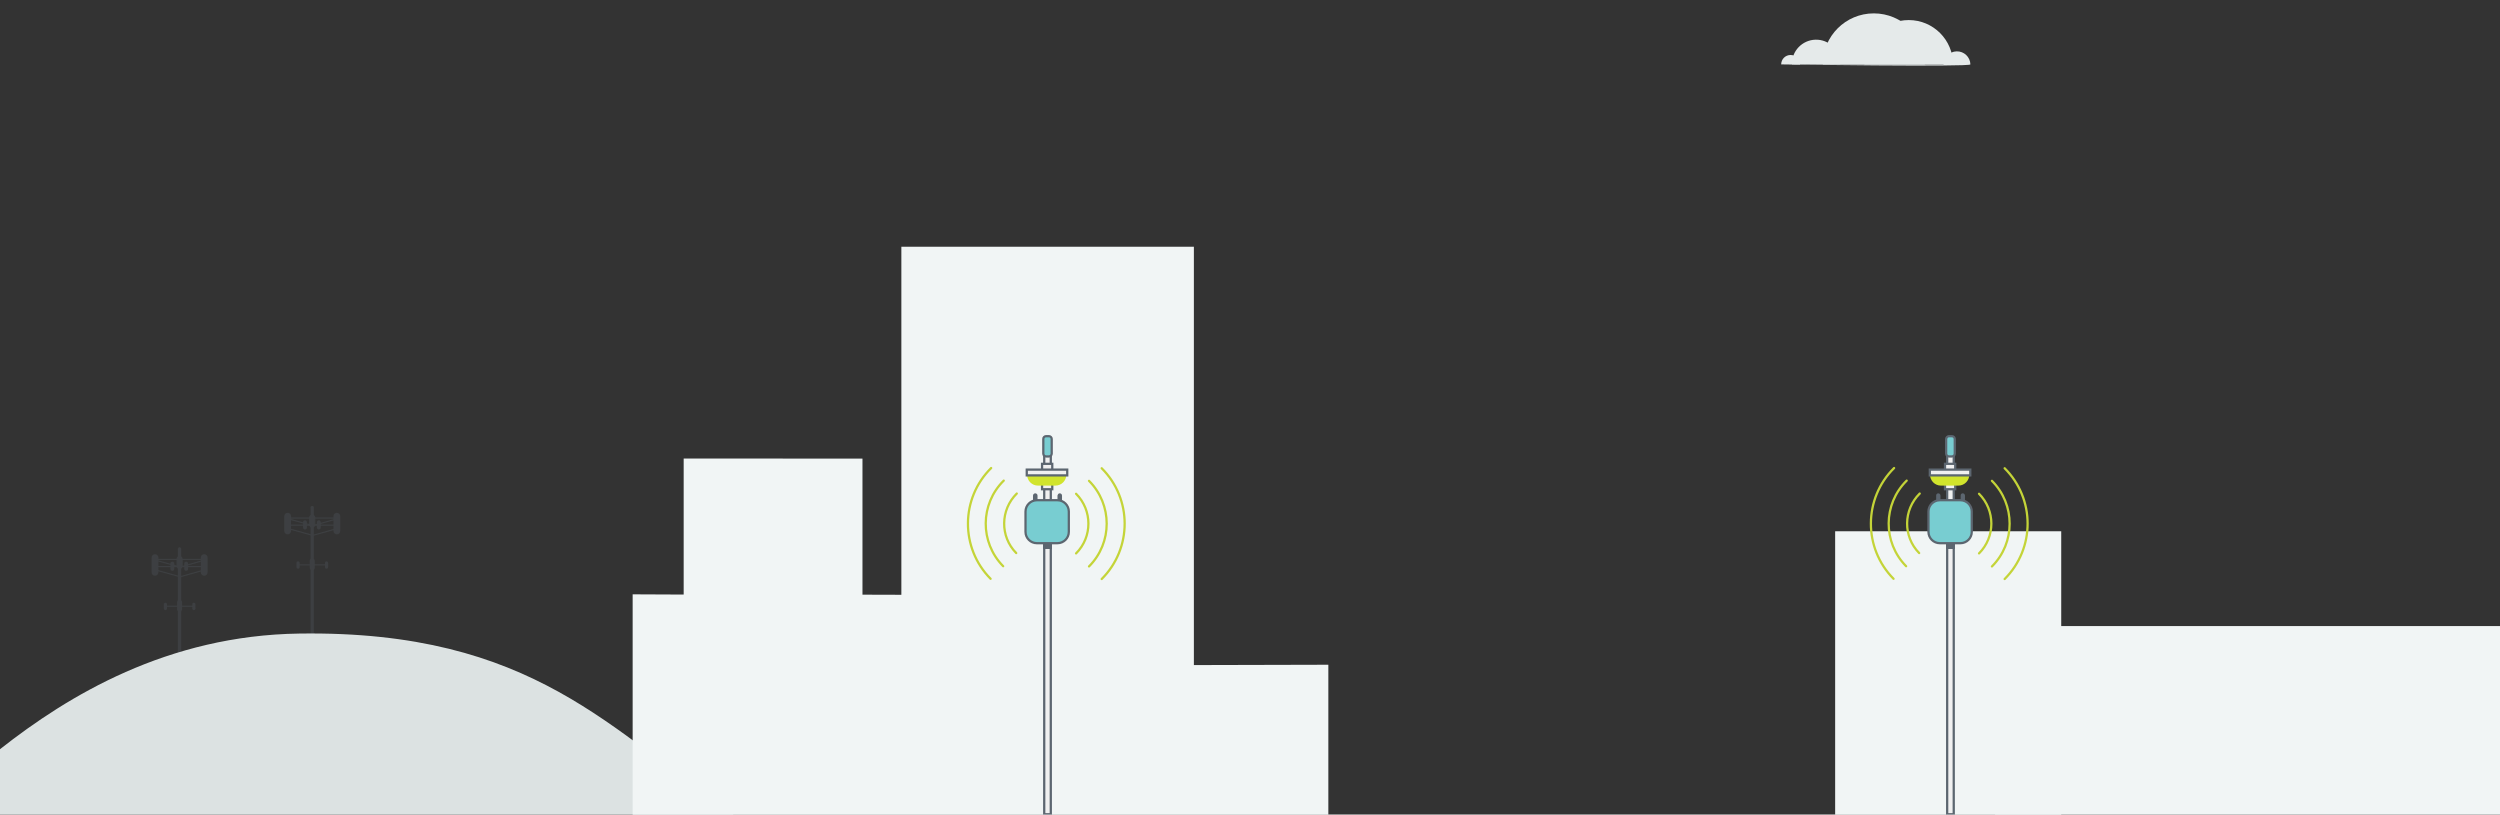 <?xml version="1.0" encoding="utf-8"?>
<!-- Generator: Adobe Illustrator 21.0.2, SVG Export Plug-In . SVG Version: 6.00 Build 0)  -->
<svg version="1.1" xmlns="http://www.w3.org/2000/svg" xmlns:xlink="http://www.w3.org/1999/xlink" x="0px" y="0px"
	 viewBox="0 0 2205 718.4" style="enable-background:new 0 0 2205 718.4;" xml:space="preserve" role="presentation">
<rect x="0" y="0" width="2205" height="718.4" fill="#333333" stroke="none"/>
<style type="text/css">
	.st0{opacity:0.24;}
	.st1{fill:none;stroke:#5C6670;stroke-miterlimit:10;}
	.st2{fill:#5C666F;}
	.st3{fill:#5C666F;stroke:#5C6670;stroke-miterlimit:10;}
	.st4{fill:#F0F0F0;stroke:#5C6670;stroke-width:2;stroke-miterlimit:10;}
	.st5{fill:#DCE2E2;}
	.st6{fill:#F1F5F5;}
	.st7{fill:#E5EAEA;}
	.st8{fill:none;stroke:#C4D438;stroke-width:2;stroke-linecap:round;stroke-miterlimit:10;}
	.st9{fill:#5C6670;stroke:#5C6670;stroke-width:2;stroke-miterlimit:10;}
	.st10{fill:#D1E42D;}
	.st11{fill:#78CDD1;stroke:#5C6670;stroke-width:2;stroke-miterlimit:10;}
</style>
<title>Artboard 1</title>
<g>
	<g class="st0">
		<polyline class="st1" points="134.6,502 158.9,508.7 182,502.2 		"/>
		<polyline class="st1" points="134.6,493.4 158.9,500.1 182,493.6 		"/>
		<path class="st2" d="M158.4,482.7L158.4,482.7c0.8,0,1.4,0.6,1.4,1.4l0,0v131.2l0,0h-2.9l0,0V484.1
			C157,483.3,157.6,482.7,158.4,482.7z"/>
		<path class="st2" d="M164.2,495.4L164.2,495.4c1,0,1.7,0.8,1.7,1.7v4.7c0,1-0.8,1.7-1.7,1.7l0,0c-1,0-1.7-0.8-1.7-1.7v-4.7
			C162.5,496.1,163.3,495.4,164.2,495.4z"/>
		<path class="st2" d="M152,495.4L152,495.4c1,0,1.7,0.8,1.7,1.7v4.7c0,1-0.8,1.7-1.7,1.7l0,0c-1,0-1.7-0.8-1.7-1.7v-4.7
			C150.2,496.1,151,495.4,152,495.4z"/>
		<line class="st1" x1="138.6" y1="493.4" x2="177.9" y2="493.4"/>
		<line class="st1" x1="177.9" y1="499.7" x2="138.6" y2="499.7"/>
		<path class="st3" d="M158.4,490.9L158.4,490.9c1.2,0,2.2,1,2.2,2.2v6.1c0,1.2-1,2.2-2.2,2.2h0c-1.2,0-2.2-1-2.2-2.2v-6.1
			C156.1,491.9,157.2,490.9,158.4,490.9z"/>
		<path class="st2" d="M136.7,488.8L136.7,488.8c1.7,0,3,1.3,3,3v13c0,1.7-1.3,3-3,3l0,0c-1.7,0-3-1.3-3-3v-13
			C133.7,490.1,135.1,488.8,136.7,488.8z"/>
		<path class="st2" d="M180.1,488.8L180.1,488.8c1.7,0,3,1.3,3,3v13c0,1.7-1.3,3-3,3l0,0c-1.7,0-3-1.3-3-3v-13
			C177.1,490.1,178.4,488.8,180.1,488.8z"/>
		<line class="st1" x1="146" y1="534.7" x2="171.7" y2="534.7"/>
		<path class="st2" d="M171,531.6L171,531.6c0.8,0,1.4,0.6,1.4,1.4v3.7c0,0.8-0.6,1.4-1.4,1.4l0,0c-0.8,0-1.4-0.6-1.4-1.4v-3.7
			C169.6,532.2,170.2,531.6,171,531.6z"/>
		<path class="st2" d="M145.9,531.6L145.9,531.6c0.8,0,1.4,0.6,1.4,1.4v3.7c0,0.8-0.6,1.4-1.4,1.4l0,0c-0.8,0-1.4-0.6-1.4-1.4v-3.7
			C144.5,532.2,145.1,531.6,145.9,531.6z"/>
		<path class="st2" d="M158.4,529L158.4,529c1.2,0,2.2,1,2.2,2.2v6.1c0,1.2-1,2.2-2.2,2.2h0c-1.2,0-2.2-1-2.2-2.2v-6.1
			C156.1,530,157.2,529,158.4,529z"/>
		<rect x="147.7" y="613.7" class="st4" width="21.4" height="1.6"/>
	</g>
	<g class="st0">
		<polyline class="st1" points="251.6,465.5 275.9,472.2 299,465.7 		"/>
		<polyline class="st1" points="251.6,456.9 275.9,463.6 299,457.1 		"/>
		<path class="st2" d="M275.4,446.2L275.4,446.2c0.8,0,1.4,0.6,1.4,1.4l0,0v131.2l0,0h-2.9l0,0V447.6
			C273.9,446.8,274.6,446.2,275.4,446.2z"/>
		<path class="st2" d="M281.2,458.9L281.2,458.9c1,0,1.7,0.8,1.7,1.7v4.7c0,1-0.8,1.7-1.7,1.7h0c-1,0-1.7-0.8-1.7-1.7v-4.7
			C279.5,459.6,280.2,458.9,281.2,458.9z"/>
		<path class="st2" d="M269,458.9L269,458.9c1,0,1.7,0.8,1.7,1.7v4.7c0,1-0.8,1.7-1.7,1.7h0c-1,0-1.7-0.8-1.7-1.7v-4.7
			C267.2,459.6,268,458.9,269,458.9z"/>
		<line class="st1" x1="255.6" y1="456.9" x2="294.9" y2="456.9"/>
		<line class="st1" x1="294.9" y1="463.2" x2="255.6" y2="463.2"/>
		<path class="st3" d="M275.4,454.4L275.4,454.4c1.2,0,2.2,1,2.2,2.2v6.1c0,1.2-1,2.2-2.2,2.2h0c-1.2,0-2.2-1-2.2-2.2v-6.1
			C273.1,455.4,274.1,454.4,275.4,454.4z"/>
		<path class="st2" d="M253.7,452.3L253.7,452.3c1.7,0,3,1.3,3,3v13c0,1.7-1.3,3-3,3h0c-1.7,0-3-1.3-3-3v-13
			C250.7,453.6,252.1,452.3,253.7,452.3z"/>
		<path class="st2" d="M297.1,452.3L297.1,452.3c1.7,0,3,1.3,3,3v13c0,1.7-1.3,3-3,3l0,0c-1.7,0-3-1.3-3-3v-13
			C294.1,453.6,295.4,452.3,297.1,452.3z"/>
		<line class="st1" x1="263" y1="498.2" x2="288.7" y2="498.2"/>
		<path class="st2" d="M288,495.1L288,495.1c0.8,0,1.4,0.6,1.4,1.4v3.7c0,0.8-0.6,1.4-1.4,1.4h0c-0.8,0-1.4-0.6-1.4-1.4v-3.7
			C286.6,495.7,287.2,495.1,288,495.1z"/>
		<path class="st2" d="M262.9,495.1L262.9,495.1c0.8,0,1.4,0.6,1.4,1.4v3.7c0,0.8-0.6,1.4-1.4,1.4h0c-0.8,0-1.4-0.6-1.4-1.4v-3.7
			C261.5,495.7,262.1,495.1,262.9,495.1z"/>
		<path class="st2" d="M275.4,492.5L275.4,492.5c1.2,0,2.2,1,2.2,2.2v6.1c0,1.2-1,2.2-2.2,2.2h0c-1.2,0-2.2-1-2.2-2.2v-6.1
			C273.1,493.5,274.1,492.5,275.4,492.5z"/>
		<rect x="264.7" y="577.2" class="st4" width="21.4" height="1.6"/>
	</g>
	<path class="st5" d="M0,719.2v-58.4c60-47.2,147.6-100.4,264.1-102c206.6-3,275,86.6,383.2,159.9L0,719.2z"/>
	<polygon class="st6" points="1618.6,468.6 1818,468.6 1818,718.6 558,718.6 558,524.2 603,524.4 603,404.4 760.7,404.5
		760.7,524.5 795,524.6 795,217.6 1053,217.6 1053,586.6 1171.6,586.3 1171.6,718.6 1618.6,718.6 1618.6,585.6 1618.6,585.2 	"/>
	<rect x="1759.6" y="552.2" class="st6" width="445.5" height="166.5"/>
</g>
<g>
	<path class="st7" d="M1607.7,56.8c0-24.9,20.1-45,45-45s45,20.1,45,45"/>
	<path class="st7" d="M1580.5,56.8c-0.3-11.8,9.1-21.5,20.8-21.8c11.8-0.3,21.5,9.1,21.8,20.8c0,0.3,0,0.6,0,0.9"/>
	<path class="st7" d="M1644.4,56.8c0-21.6,17.5-39.1,39.1-39.1c21.6,0,39.1,17.5,39.1,39.1"/>
	<path class="st7" d="M1587.6,56.8c0-4.6-3.7-8.3-8.3-8.3c-4.6,0-8.3,3.7-8.3,8.3c0,0,166.9,2.4,166.9,0
		c-0.2-6.5-5.6-11.7-12.2-11.5c-6.3,0.2-11.3,5.2-11.5,11.5"/>
	<path class="st8" d="M1670.6,412.8c-27.1,26.8-27.3,70.6-0.5,97.7c0,0,0,0,0,0"/>
	<path class="st8" d="M1768.1,510.7c27-27,27-70.7,0-97.7c0,0,0,0,0,0"/>
	<path class="st8" d="M1681.7,423.9c-21,20.7-21.2,54.5-0.5,75.5c0,0,0,0,0,0"/>
	<path class="st8" d="M1756.9,499.6c20.8-20.8,20.8-54.6,0-75.5"/>
	<path class="st8" d="M1745.5,488.1c14.5-14.5,14.5-38,0-52.6"/>
	<path class="st8" d="M1693.2,435.3c-14.6,14.4-14.9,37.9-0.5,52.5c0,0,0,0,0,0"/>
	<path class="st9" d="M1709.5,436.1L1709.5,436.1c0.5,0,1,0.4,1,1v5.1c0,0.5-0.4,1-0.9,1h0c-0.5,0-0.9-0.4-0.9-1v-5.1
		C1708.6,436.6,1709,436.1,1709.5,436.1z"/>
	<path class="st9" d="M1731.1,436.1L1731.1,436.1c0.5,0,1,0.4,1,1v5.1c0,0.5-0.4,1-0.9,1h0c-0.5,0-0.9-0.4-0.9-1v-5.1
		C1730.2,436.6,1730.6,436.1,1731.1,436.1z"/>
	<path class="st4" d="M1723.2,718.2h-5.8l0,0v-316c0-1.6,1.3-2.9,2.9-2.9l0,0l0,0c1.6,0,2.9,1.3,2.9,2.9v0L1723.2,718.2
		L1723.2,718.2L1723.2,718.2z"/>
	<rect x="1715.5" y="409.1" class="st4" width="9" height="22.4"/>
	<path class="st10" d="M1727.3,428.3h-15.4c-5.3,0-9.6-4.3-9.6-9.6l0,0l0,0h34.6l0,0l0,0C1736.9,424,1732.6,428.3,1727.3,428.3z"/>
	<rect x="1702.1" y="414.2" class="st4" width="35.7" height="5.1"/>
	<path class="st9" d="M1723.2,483.2h-5.8l0,0v-39.4c0-1.2,0.9-2.1,2.1-2.1h1.6c1.2,0,2.1,0.9,2.1,2.1L1723.2,483.2L1723.2,483.2
		L1723.2,483.2z"/>
	<path class="st11" d="M1710.9,441.2h18.2c5.5,0,10,4.5,10,10v17.9c0,5.5-4.5,10-10,10h-18.2c-5.5,0-10-4.5-10-10v-17.9
		C1700.9,445.7,1705.4,441.2,1710.9,441.2z"/>
	<path class="st11" d="M1719.1,384.7h2.4c1.4,0,2.6,1.1,2.6,2.5v12.9c0,1.4-1.1,2.5-2.6,2.5h-2.4c-1.4,0-2.6-1.1-2.6-2.5v-12.9
		C1716.6,385.8,1717.7,384.7,1719.1,384.7z"/>
	<path class="st8" d="M874.2,412.8c-27.1,26.8-27.3,70.6-0.5,97.7c0,0,0,0,0,0"/>
	<path class="st8" d="M971.7,510.7c27-27,27-70.7,0-97.7c0,0,0,0,0,0"/>
	<path class="st8" d="M885.3,423.9c-21,20.7-21.2,54.5-0.5,75.5c0,0,0,0,0,0"/>
	<path class="st8" d="M960.5,499.6c20.8-20.8,20.8-54.6,0-75.5"/>
	<path class="st8" d="M949.1,488.1c14.5-14.5,14.5-38,0-52.6"/>
	<path class="st8" d="M896.8,435.3c-14.6,14.4-14.9,37.9-0.5,52.5c0,0,0,0,0,0"/>
	<path class="st9" d="M913.1,436.1L913.1,436.1c0.5,0,1,0.4,1,1v5.1c0,0.5-0.4,1-1,1h0c-0.5,0-1-0.4-1-1v-5.1
		C912.1,436.6,912.6,436.1,913.1,436.1z"/>
	<path class="st9" d="M934.7,436.1L934.7,436.1c0.5,0,1,0.4,1,1v5.1c0,0.5-0.4,1-1,1h0c-0.5,0-1-0.4-1-1v-5.1
		C933.8,436.6,934.2,436.1,934.7,436.1z"/>
	<path class="st4" d="M926.8,718.2H921l0,0v-316c0-1.6,1.3-2.9,2.9-2.9h0l0,0c1.6,0,2.9,1.3,2.9,2.9v0L926.8,718.2L926.8,718.2
		L926.8,718.2z"/>
	<rect x="919.1" y="409.1" class="st4" width="9" height="22.4"/>
	<path class="st10" d="M930.9,428.3h-15.4c-5.3,0-9.6-4.3-9.6-9.6l0,0l0,0h34.6l0,0l0,0C940.5,424,936.2,428.3,930.9,428.3z"/>
	<rect x="905.6" y="414.2" class="st4" width="35.7" height="5.1"/>
	<path class="st9" d="M926.8,483.2H921l0,0v-39.4c0-1.2,0.9-2.1,2.1-2.1h1.6c1.2,0,2.1,0.9,2.1,2.1L926.8,483.2L926.8,483.2z"/>
	<path class="st11" d="M914.5,441.2h18.2c5.5,0,10,4.5,10,10v17.9c0,5.5-4.5,10-10,10h-18.2c-5.5,0-10-4.5-10-10v-17.9
		C904.5,445.7,909,441.2,914.5,441.2z"/>
	<path class="st11" d="M922.7,384.7h2.4c1.4,0,2.5,1.1,2.5,2.5v12.9c0,1.4-1.1,2.5-2.5,2.5h-2.4c-1.4,0-2.5-1.1-2.5-2.5v-12.9
		C920.1,385.8,921.3,384.7,922.7,384.7z"/>
</g>
</svg>
